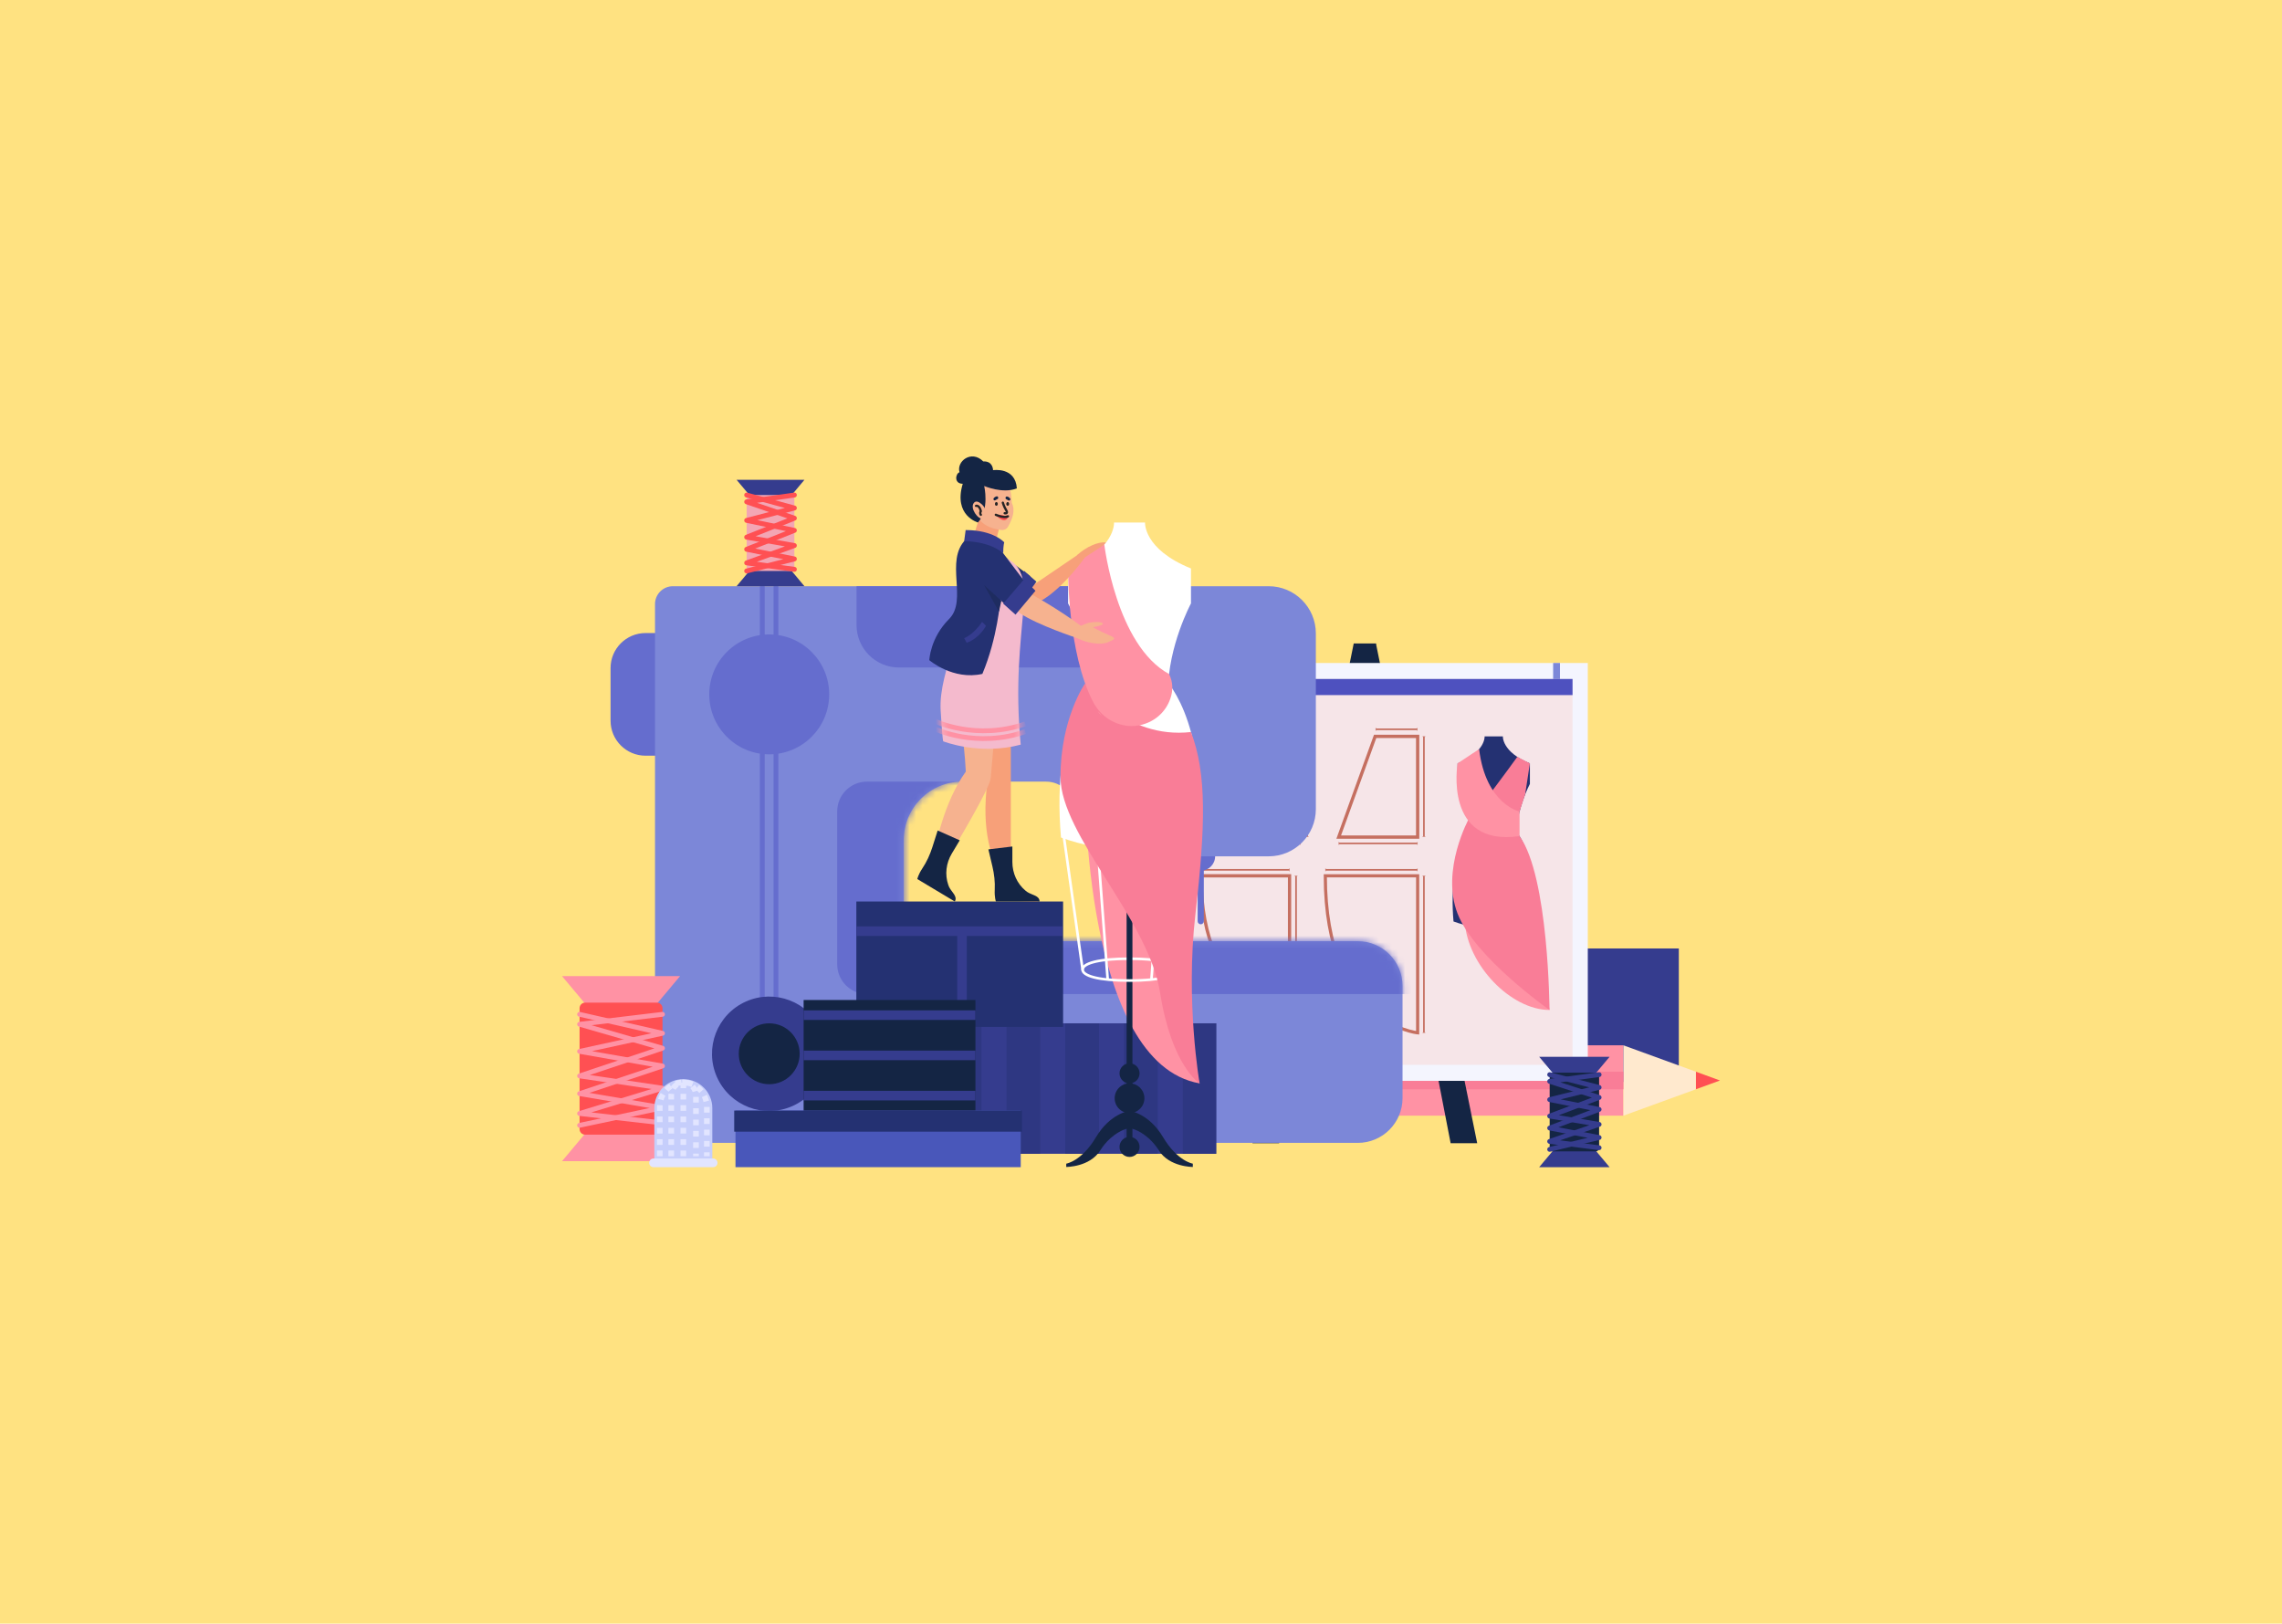 <svg width="350" height="249" viewBox="0 0 350 249" fill="none" xmlns="http://www.w3.org/2000/svg">
<rect width="350" height="249" fill="#FFE281"/>
<path d="M257.486 145.458H229.1V165.937H257.486V145.458Z" fill="#353C8E"/>
<path d="M248.993 171.099V160.31H193.055V171.099H248.993Z" fill="#FF92A4"/>
<path d="M263.8 165.706L260.1 164.355V167.054L263.8 165.706Z" fill="#FF5053"/>
<path d="M260.1 164.355L248.992 160.312V171.101L260.1 167.054V164.355Z" fill="#FFE9CE"/>
<path d="M248.993 167.055V164.356H193.055V167.055H248.993Z" fill="#F97D97"/>
<path d="M211.036 159.25H180.426V173.555H211.036V159.25Z" fill="#353C8E"/>
<path d="M196.171 175.323H192.097L207.624 98.694H211.036L196.171 175.323Z" fill="#142544"/>
<path d="M222.49 175.323H226.564L211.037 98.694H207.624L222.49 175.323Z" fill="#142544"/>
<path d="M243.527 101.678H178.34V165.761H243.527V101.678Z" fill="#F4F5FE"/>
<path d="M183.652 101.678H182.606V162.017H183.652V101.678Z" fill="#7C87D8"/>
<path d="M239.258 101.678H238.212V162.017H239.258V101.678Z" fill="#7C87D8"/>
<path d="M241.188 104.129H180.772V163.309H241.188V104.129Z" fill="#F6E5E8"/>
<path d="M241.188 104.129H180.673V106.6H241.188V104.129Z" fill="#4E51BF"/>
<path d="M237.654 154.892C231.743 154.892 225.061 148.001 224.657 141.319L226.189 134.648C233.503 124.949 237.654 154.892 237.654 154.892Z" fill="#FF92A4"/>
<path d="M230.502 112.93H229.102H227.702C227.702 112.93 227.877 115.324 223.559 117.073V120.225C223.559 120.225 225.632 124.076 225.632 128.161C225.884 128.414 226.228 128.622 226.598 128.795C228.177 129.528 230.027 129.528 231.608 128.795C231.982 128.622 232.325 128.414 232.575 128.161C232.575 124.076 234.647 120.225 234.647 120.225V117.073C230.326 115.322 230.502 112.93 230.502 112.93Z" fill="#243172"/>
<path d="M232.039 126.896H226.101C226.101 126.896 222.005 130.547 222.931 141.319C226.897 142.763 231.243 142.763 235.21 141.319C236.135 130.547 232.039 126.896 232.039 126.896Z" fill="#243172"/>
<path d="M225.316 125.501C225.316 125.501 220.943 133.404 223.556 140.119C226.173 146.837 237.654 154.892 237.654 154.892C237.654 154.892 237.541 134.423 233.055 128.224C228.657 125.586 225.316 125.501 225.316 125.501Z" fill="#F97D97"/>
<path d="M232.712 116.074C232.712 116.074 230.824 118.728 227.002 123.752C228.287 126.585 233.056 124.458 233.056 124.458L233.92 121.822L234.642 117.073L232.712 116.074Z" fill="#F97D97"/>
<path d="M226.857 114.888L223.557 117.073C223.557 117.073 221.347 129.921 233.059 128.227V124.458C233.059 124.458 227.886 123.368 226.857 114.888Z" fill="#FF92A4"/>
<path d="M192.016 112.93H184.206C184.247 121.394 191.056 128.252 199.495 128.381V120.543C195.555 120.049 192.442 116.892 192.016 112.93Z" stroke="#C56F60" stroke-width="0.501" stroke-miterlimit="10"/>
<path d="M184.206 134.314C184.206 154.538 197.784 155.7 197.784 155.7V134.314H184.206Z" stroke="#C56F60" stroke-width="0.501" stroke-miterlimit="10"/>
<path d="M203.267 134.314C203.267 157.086 217.43 158.393 217.43 158.393V134.314H203.267Z" stroke="#C56F60" stroke-width="0.482" stroke-miterlimit="10"/>
<path d="M205.323 128.381L210.912 112.93H217.432V128.381H205.323Z" stroke="#C56F60" stroke-width="0.501" stroke-miterlimit="10"/>
<path d="M217.397 129.344H205.356" stroke="#C56F60" stroke-width="0.251" stroke-miterlimit="10"/>
<path d="M217.429 129.122H217.361V129.57H217.429V129.122Z" fill="#C56F60"/>
<path d="M205.391 129.122H205.323V129.57H205.391V129.122Z" fill="#C56F60"/>
<path d="M199.461 129.344H184.241" stroke="#C56F60" stroke-width="0.251" stroke-miterlimit="10"/>
<path d="M199.497 129.122H199.428V129.57H199.497V129.122Z" fill="#C56F60"/>
<path d="M184.275 129.122H184.206V129.57H184.275V129.122Z" fill="#C56F60"/>
<path d="M218.393 128.29V112.963" stroke="#C56F60" stroke-width="0.251" stroke-miterlimit="10"/>
<path d="M218.618 128.257H218.171V128.326H218.618V128.257Z" fill="#C56F60"/>
<path d="M218.618 112.93H218.171V112.999H218.618V112.93Z" fill="#C56F60"/>
<path d="M200.491 128.291V120.661" stroke="#C56F60" stroke-width="0.251" stroke-miterlimit="10"/>
<path d="M200.713 128.259H200.266V128.327H200.713V128.259Z" fill="#C56F60"/>
<path d="M200.713 120.629H200.266V120.697H200.713V120.629Z" fill="#C56F60"/>
<path d="M198.781 134.349V155.663" stroke="#C56F60" stroke-width="0.251" stroke-miterlimit="10"/>
<path d="M199.003 134.313H198.556V134.382H199.003V134.313Z" fill="#C56F60"/>
<path d="M199.003 155.628H198.556V155.697H199.003V155.628Z" fill="#C56F60"/>
<path d="M184.241 133.399H197.751" stroke="#C56F60" stroke-width="0.251" stroke-miterlimit="10"/>
<path d="M184.275 133.176H184.206V133.624H184.275V133.176Z" fill="#C56F60"/>
<path d="M197.787 133.176H197.718V133.624H197.787V133.176Z" fill="#C56F60"/>
<path d="M218.393 158.356V134.349" stroke="#C56F60" stroke-width="0.251" stroke-miterlimit="10"/>
<path d="M218.618 158.324H218.171V158.392H218.618V158.324Z" fill="#C56F60"/>
<path d="M218.618 134.313H218.171V134.382H218.618V134.313Z" fill="#C56F60"/>
<path d="M203.302 133.399H217.397" stroke="#C56F60" stroke-width="0.251" stroke-miterlimit="10"/>
<path d="M203.336 133.176H203.267V133.624H203.336V133.176Z" fill="#C56F60"/>
<path d="M217.43 133.176H217.361V133.624H217.43V133.176Z" fill="#C56F60"/>
<path d="M217.383 111.845H211.008" stroke="#C56F60" stroke-width="0.251" stroke-miterlimit="10"/>
<path d="M217.416 111.62H217.347V112.068H217.416V111.62Z" fill="#C56F60"/>
<path d="M211.044 111.62H210.976V112.068H211.044V111.62Z" fill="#C56F60"/>
<path d="M103.377 115.896H99.012C96.047 115.896 93.645 113.494 93.645 110.529V102.453C93.645 99.488 96.047 97.085 99.012 97.085H103.377C104.011 97.085 104.525 97.599 104.525 98.233V114.754C104.525 115.383 104.011 115.896 103.377 115.896Z" fill="#656DCE"/>
<path d="M184.162 133.532C185.378 133.532 186.367 132.546 186.367 131.327V129.123H181.961V131.327C181.958 132.546 182.943 133.532 184.162 133.532Z" fill="#656DCE"/>
<path d="M184.162 141.751C184.423 141.751 184.635 141.54 184.635 141.279V133.252H183.69V141.279C183.69 141.54 183.902 141.751 184.162 141.751Z" fill="#656DCE"/>
<path d="M208.244 144.344H141.24C139.79 144.344 138.613 143.169 138.613 141.716V128.83C138.613 123.883 142.624 119.872 147.571 119.872H160.457C162.788 119.872 164.674 121.761 164.674 124.089C164.674 128.089 167.916 131.328 171.913 131.328H194.578C198.578 131.328 201.817 128.086 201.817 124.089V112.63V97.144C201.817 93.144 198.575 89.904 194.578 89.904H171.913H131.373H103.201C101.689 89.904 100.461 91.132 100.461 92.644V112.633V168.035C100.461 172.035 103.704 175.275 107.701 175.275H130.621H131.373H208.247C212.038 175.275 215.113 172.2 215.113 168.409V151.212C215.113 147.418 212.038 144.344 208.244 144.344Z" fill="#7C87D8"/>
<mask id="mask0_554_2074" style="mask-type:luminance" maskUnits="userSpaceOnUse" x="100" y="89" width="116" height="87">
<path d="M208.244 144.344H141.24C139.79 144.344 138.613 143.169 138.613 141.717V128.83C138.613 123.883 142.624 119.872 147.571 119.872H160.457C162.788 119.872 164.674 121.761 164.674 124.089C164.674 128.089 167.916 131.329 171.913 131.329H194.578C198.578 131.329 201.817 128.086 201.817 124.089V112.63V97.144C201.817 93.144 198.575 89.905 194.578 89.905H171.913H131.373H103.201C101.689 89.905 100.461 91.132 100.461 92.645V112.633V168.036C100.461 172.036 103.704 175.275 107.701 175.275H130.621H131.373H208.247C212.038 175.275 215.113 172.2 215.113 168.409V151.213C215.113 147.419 212.038 144.344 208.244 144.344Z" fill="white"/>
</mask>
<g mask="url(#mask0_554_2074)">
<path d="M215.943 152.45H132.972C130.449 152.45 128.404 150.405 128.404 147.882V124.44C128.404 121.917 130.449 119.872 132.972 119.872H150.978C153.501 119.872 155.547 121.917 155.547 124.44V132.621C155.547 134.704 156.958 136.524 158.975 137.043L182.711 143.165C183.085 143.261 183.466 143.311 183.853 143.311H215.943C218.348 143.311 220.341 145.175 220.503 147.571C220.679 150.212 218.587 152.45 215.943 152.45Z" fill="#656DCE"/>
</g>
<path d="M165.401 102.371H137.888C134.289 102.371 131.371 99.452 131.371 95.853V89.904H171.916V95.853C171.916 99.452 169 102.371 165.401 102.371Z" fill="#656DCE"/>
<path d="M175.018 122.652H178.562C178.933 122.652 179.235 122.351 179.235 121.98V120.544C179.235 120.174 178.933 119.872 178.562 119.872H175.018C174.647 119.872 174.345 120.174 174.345 120.544V121.98C174.345 122.351 174.647 122.652 175.018 122.652Z" fill="#656DCE"/>
<path d="M168.575 122.652H172.119C172.489 122.652 172.791 122.351 172.791 121.98V120.544C172.791 120.174 172.489 119.872 172.119 119.872H168.575C168.204 119.872 167.902 120.174 167.902 120.544V121.98C167.902 122.351 168.204 122.652 168.575 122.652Z" fill="#656DCE"/>
<path d="M118.641 89.905H119.379V175.953H118.641" fill="#656DCE"/>
<path d="M116.545 89.905H117.284V175.953H116.545" fill="#656DCE"/>
<path d="M121.545 169.626C125.971 167.655 127.962 162.468 125.99 158.042C124.019 153.615 118.833 151.625 114.406 153.596C109.98 155.567 107.989 160.754 109.96 165.18C111.932 169.607 117.118 171.597 121.545 169.626Z" fill="#353C8E"/>
<path d="M113.309 161.609C113.309 164.186 115.401 166.278 117.979 166.278C120.557 166.278 122.649 164.186 122.649 161.609C122.649 159.031 120.557 156.939 117.979 156.939C115.401 156.939 113.309 159.031 113.309 161.609Z" fill="#142544"/>
<path d="M117.979 97.295C112.901 97.295 108.783 101.413 108.783 106.492C108.783 111.57 112.901 115.688 117.979 115.688C123.058 115.688 127.176 111.57 127.176 106.492C127.179 101.413 123.061 97.295 117.979 97.295Z" fill="#656DCE"/>
<path d="M112.972 89.904H118.177H123.384L120.733 86.741H118.177H115.621L112.972 89.904Z" fill="#353C8E"/>
<path d="M123.385 73.58H118.177H112.972L115.621 76.743H118.177H120.733L123.385 73.58Z" fill="#353C8E"/>
<path d="M115.177 76.21V87.271H121.178V76.21H115.177Z" fill="#353C8E"/>
<path d="M121.836 76.411V87.076C121.836 87.348 121.617 87.568 121.345 87.568H115.011C114.74 87.568 114.52 87.348 114.52 87.076V76.411C114.52 76.139 114.74 75.919 115.011 75.919H121.345C121.617 75.919 121.836 76.139 121.836 76.411Z" fill="#F3A6B4"/>
<path d="M114.52 75.919L121.836 77.91L114.52 79.81L121.836 81.341L114.52 84.24L121.836 85.72L114.52 87.565" stroke="#FF5053" stroke-width="0.749" stroke-miterlimit="10" stroke-linecap="round" stroke-linejoin="round"/>
<path d="M121.836 87.312L114.52 86.324L121.836 83.667L114.52 82.382L121.836 79.472L114.52 76.96L121.836 75.919" stroke="#FF5053" stroke-width="0.749" stroke-miterlimit="10" stroke-linecap="round" stroke-linejoin="round"/>
<path d="M186.531 156.938H127.348V176.945H186.531V156.938Z" fill="#353C8E"/>
<path opacity="0.5" d="M132.518 156.938H127.348V176.945H132.518V156.938Z" fill="#293277"/>
<path opacity="0.5" d="M141.528 156.938H136.359V176.945H141.528V156.938Z" fill="#293277"/>
<path opacity="0.5" d="M150.538 156.938H145.369V176.945H150.538V156.938Z" fill="#293277"/>
<path opacity="0.5" d="M159.548 156.938H154.379V176.945H159.548V156.938Z" fill="#293277"/>
<path opacity="0.5" d="M168.555 156.938H163.386V176.945H168.555V156.938Z" fill="#293277"/>
<path opacity="0.5" d="M177.565 156.938H172.396V176.945H177.565V156.938Z" fill="#293277"/>
<path opacity="0.5" d="M186.576 156.938H181.406V176.945H186.576V156.938Z" fill="#293277"/>
<path d="M165.629 86.398C165.629 86.398 166.823 86.684 167.647 86.678C167.957 86.675 169.703 86.415 169.58 85.964C169.522 85.75 168.042 85.898 168.042 85.898C168.042 85.898 168.959 84.99 170.008 84.163C171.059 83.34 170.669 83.351 169.585 83.197C168.498 83.043 166.637 83.812 165.173 85.154" fill="#F7A079"/>
<path d="M166.409 120.478C166.409 120.478 166.19 163.054 183.99 166.148C178.519 150.755 178.294 122.416 178.294 122.416L166.409 120.478Z" fill="#FF92A4"/>
<path d="M175.621 80.138H173.241H170.861C170.861 80.138 171.157 84.204 163.819 87.18V92.539C163.819 92.539 167.342 99.086 167.342 106.029C167.77 106.457 168.352 106.814 168.986 107.108C171.671 108.354 174.817 108.354 177.499 107.108C178.133 106.814 178.715 106.457 179.144 106.029C179.144 99.086 182.666 92.539 182.666 92.539V87.183C175.325 84.207 175.621 80.138 175.621 80.138Z" fill="white"/>
<path d="M173.234 146.833C168.534 146.833 165.841 147.516 165.841 148.705H166.242C166.242 148.159 167.713 147.233 173.234 147.233C178.755 147.233 180.226 148.159 180.226 148.705H180.627C180.63 147.516 177.934 146.833 173.234 146.833Z" fill="white"/>
<path d="M178.326 103.74H168.157C168.157 103.74 161.14 109.994 162.727 128.445C169.519 130.915 176.964 130.915 183.756 128.445C185.343 109.996 178.326 103.74 178.326 103.74Z" fill="white"/>
<path d="M173.686 121.999H172.794V175.603H173.686V121.999Z" fill="#142544"/>
<path d="M178.389 174.409C176.195 170.719 173.242 170.357 173.242 170.357C173.242 170.357 170.288 170.719 168.091 174.409C165.898 178.099 163.534 178.461 163.534 178.461V178.966C163.534 178.966 167.131 178.996 168.747 176.43C169.178 175.746 169.703 175.101 170.337 174.544C172.001 173.08 173.242 173.034 173.242 173.034C173.242 173.034 174.482 173.083 176.146 174.544C176.78 175.101 177.305 175.743 177.736 176.43C179.353 178.996 182.949 178.966 182.949 178.966V178.461C182.949 178.461 180.585 178.099 178.389 174.409Z" fill="#142544"/>
<path d="M171.704 164.611C171.704 165.459 172.393 166.148 173.241 166.148C174.09 166.148 174.779 165.459 174.779 164.611C174.779 163.763 174.09 163.074 173.241 163.074C172.393 163.074 171.704 163.763 171.704 164.611Z" fill="#142544"/>
<path d="M171.704 175.891C171.704 176.739 172.393 177.429 173.241 177.429C174.09 177.429 174.779 176.739 174.779 175.891C174.779 175.043 174.09 174.354 173.241 174.354C172.393 174.354 171.704 175.043 171.704 175.891Z" fill="#142544"/>
<path d="M173.242 170.711C174.502 170.711 175.523 169.689 175.523 168.429C175.523 167.169 174.502 166.148 173.242 166.148C171.982 166.148 170.961 167.169 170.961 168.429C170.961 169.689 171.982 170.711 173.242 170.711Z" fill="#142544"/>
<path d="M163.339 128.061L162.939 128.117L165.856 148.823L166.256 148.767L163.339 128.061Z" fill="white"/>
<path d="M168.394 127.598L167.992 127.628L169.685 150.178L170.088 150.147L168.394 127.598Z" fill="white"/>
<path d="M183.132 128.068L180.232 148.776L180.632 148.832L183.532 128.124L183.132 128.068Z" fill="white"/>
<path d="M178.084 127.604L176.407 150.153L176.809 150.183L178.487 127.634L178.084 127.604Z" fill="white"/>
<path d="M173.234 150.58C177.934 150.58 180.627 149.896 180.627 148.708H180.226C180.226 149.254 178.755 150.179 173.234 150.179C167.713 150.179 166.242 149.254 166.242 148.708H165.841C165.841 149.896 168.537 150.58 173.234 150.58Z" fill="white"/>
<path d="M166.409 104.833C166.409 104.833 162.653 110.197 162.653 119.147C162.653 128.096 176.138 140.906 177.92 152.208C179.701 163.51 183.99 166.151 183.99 166.151C183.99 166.151 181.799 153.68 183.344 140.211C184.887 126.743 185.121 118.691 182.666 112.264C172.531 113.423 166.409 104.833 166.409 104.833Z" fill="#F97D97"/>
<path d="M179.304 103.37C171.186 98.95 169.377 83.521 169.377 83.521L163.818 87.181C163.818 87.181 163.667 100.07 167.694 107.721C169.119 110.425 172.207 111.921 175.161 111.139C177.086 110.631 178.766 109.261 179.499 107.15C179.916 105.953 179.949 104.668 179.304 103.37Z" fill="#FF92A4"/>
<path d="M168.704 109.393C167.762 108.441 169.475 110.497 168.704 109.393V109.393Z" fill="#FF92A4"/>
<path d="M104.302 149.701H95.251H86.2L90.809 155.2H95.251H99.693L104.302 149.701Z" fill="#FF92A4"/>
<path d="M86.2 178.079H95.251H104.302L99.693 172.58H95.251H90.809L86.2 178.079Z" fill="#FF92A4"/>
<path d="M100.468 173.504V154.276H90.036V173.504H100.468Z" fill="#353C8E"/>
<path d="M88.892 173.16V154.621C88.892 154.149 89.274 153.768 89.746 153.768H100.758C101.23 153.768 101.611 154.149 101.611 154.621V173.16C101.611 173.632 101.23 174.014 100.758 174.014H89.746C89.274 174.014 88.892 173.63 88.892 173.16Z" fill="#FF5053"/>
<path d="M88.892 155.558L101.609 158.468L88.892 161.243L101.609 163.483L88.892 167.722L101.609 169.885L88.892 172.581" stroke="#FF92A4" stroke-width="0.736" stroke-miterlimit="10" stroke-linecap="round" stroke-linejoin="round"/>
<path d="M101.609 172.213L88.892 170.767L101.609 166.885L88.892 165.004L101.609 160.752L88.892 157.081L101.609 155.558" stroke="#FF92A4" stroke-width="0.736" stroke-miterlimit="10" stroke-linecap="round" stroke-linejoin="round"/>
<path d="M163.052 138.257H131.341V157.485H163.052V138.257Z" fill="#243172"/>
<path d="M131.341 142.803H162.942" stroke="#353C8E" stroke-width="1.471" stroke-miterlimit="10"/>
<path d="M147.546 157.485V142.803" stroke="#353C8E" stroke-width="1.471" stroke-miterlimit="10"/>
<path d="M149.605 153.362H123.256V170.742H149.605V153.362Z" fill="#142544"/>
<path d="M123.255 155.684H149.605" stroke="#353C8E" stroke-width="1.471" stroke-miterlimit="10"/>
<path d="M123.255 168.027H149.605" stroke="#353C8E" stroke-width="1.471" stroke-miterlimit="10"/>
<path d="M123.255 161.856H149.605" stroke="#353C8E" stroke-width="1.471" stroke-miterlimit="10"/>
<path d="M156.556 170.321H112.804V178.999H156.556V170.321Z" fill="#4957BA"/>
<path d="M156.746 170.321H112.609V173.555H156.746V170.321Z" fill="#243172"/>
<path d="M150.475 82.754C150.475 82.754 148.109 82.933 148.109 86.488C148.109 90.043 150.827 92.176 148.109 97.867C151.881 99.912 155.033 100.349 155.033 100.349C155.033 100.349 155.214 95.38 156.002 91.913C156.789 88.443 157.841 87.556 150.475 82.754Z" fill="#243172"/>
<path d="M153.632 134.759C151.774 130.954 150.3 126.603 151.689 118.098C145.111 105.387 148.34 97.362 148.34 97.362C148.34 97.362 153.984 92.802 154.86 98.936C155.735 105.068 155.035 111.948 155.035 113.993C155.035 116.039 155.035 134.405 155.035 134.405C155.035 134.405 156.065 135.868 156.844 136.648C157.624 137.427 159.472 137.287 159.137 138.259C157.69 138.259 153.009 138.061 153.009 138.061C153.009 138.061 152.227 136.162 153.632 134.759Z" fill="#F7A079"/>
<path d="M148.905 83.68L150.395 78.725L153.363 80.551L152.331 84.567L148.905 83.68Z" fill="#F7A079"/>
<path d="M157.95 92.83C157.95 92.83 152.117 89.141 150.59 88.174C150.335 88.012 150.137 87.82 149.984 87.609C148.71 85.868 150.895 83.584 152.707 84.756C152.97 84.927 153.245 85.154 153.528 85.445C155.189 87.167 158.763 89.525 158.763 89.525L165.516 84.94L166.409 85.47C166.409 85.476 161.857 91.952 157.95 92.83Z" fill="#F7A079"/>
<path d="M153.363 84.913L158.008 88.361L155.685 91.551L152.331 88.232L153.363 84.913Z" fill="#243172"/>
<path d="M154.151 91.496L157.091 87.564L158.961 89.206L156.144 93.055L154.151 91.496Z" fill="#353C8E"/>
<path d="M153.418 101.541L148.106 97.868C148.106 97.868 147.532 98.815 146.955 100.572C146.044 103.347 146.033 106.334 146.766 109.162C147.266 111.089 147.839 112.898 148.13 118.331C144.754 123.031 143.395 129.771 142.964 132.494C141.245 133.084 140.973 134.951 140.973 134.951C140.973 134.951 145.003 137.328 146.25 138.061C147.032 137.394 145.563 136.669 145.289 135.602C145.053 134.693 144.701 133.323 144.6 132.936C146.692 129.485 151.779 120.964 151.946 119.349C152.158 117.312 153.418 101.541 153.418 101.541Z" fill="#F6B28F"/>
<path d="M154.006 85.439C154.006 85.439 151.463 87.984 148.106 87.449C148.905 95.317 143.884 102.559 144.274 109.002C144.559 113.697 144.663 113.689 144.663 113.689C144.663 113.689 150.198 115.893 156.553 114.202C154.772 95.729 160.174 88.1 154.006 85.439Z" fill="#F4BACD"/>
<mask id="mask1_554_2074" style="mask-type:luminance" maskUnits="userSpaceOnUse" x="144" y="85" width="14" height="30">
<path d="M154.005 85.44C154.005 85.44 151.463 87.984 148.106 87.449C148.905 95.317 143.883 102.559 144.273 109.002C144.559 113.697 144.663 113.689 144.663 113.689C144.663 113.689 150.198 115.893 156.553 114.202C154.771 95.729 160.174 88.1 154.005 85.44Z" fill="white"/>
</mask>
<g mask="url(#mask1_554_2074)">
<path d="M143.425 110.611C143.425 110.611 149.761 113.637 157.258 111.007" stroke="#FF92A4" stroke-width="0.736" stroke-miterlimit="10"/>
</g>
<mask id="mask2_554_2074" style="mask-type:luminance" maskUnits="userSpaceOnUse" x="144" y="85" width="14" height="30">
<path d="M154.005 85.44C154.005 85.44 151.463 87.984 148.106 87.449C148.905 95.317 143.883 102.559 144.273 109.002C144.559 113.697 144.663 113.689 144.663 113.689C144.663 113.689 150.198 115.893 156.553 114.202C154.771 95.729 160.174 88.1 154.005 85.44Z" fill="white"/>
</mask>
<g mask="url(#mask2_554_2074)">
<path d="M143.425 111.805C143.425 111.805 149.761 114.83 157.258 112.203" stroke="#FF92A4" stroke-width="0.736" stroke-miterlimit="10"/>
</g>
<path d="M156.422 94.041C156.422 94.041 151.527 89.174 150.247 87.9C150.033 87.688 149.882 87.455 149.778 87.216C148.913 85.24 151.54 83.485 153.056 85.023C153.275 85.248 153.495 85.528 153.709 85.874C154.958 87.916 157.937 90.994 157.937 90.994C157.937 90.994 162.132 93.256 166.063 96.18C165.239 97.868 165.239 97.868 165.239 97.868C165.239 97.868 159.203 95.9 156.422 94.041Z" fill="#F6B28F"/>
<path d="M153.418 84.26C153.418 84.26 153.418 84.26 153.418 83.477C151.922 81.981 148.523 81.588 148.523 81.588L148.106 82.752C144.839 86.019 148.477 92.023 145.564 94.933C142.651 97.843 142.533 101.248 142.533 101.248C142.533 101.248 146.179 104.372 150.67 103.35C153.015 97.775 153.418 92.004 153.418 92.004L155.227 93.701L158.008 90.316L153.418 84.26Z" fill="#243172"/>
<path d="M151.595 130.262L155.271 129.82V132.198C155.271 133.883 155.985 135.508 157.281 136.59C157.379 136.672 157.47 136.741 157.552 136.796C158.285 137.282 159.444 137.334 159.444 138.257H152.743C152.743 138.257 152.509 137.603 152.567 136.461C152.63 135.256 152.487 134.051 152.21 132.876C151.883 131.489 151.595 130.262 151.595 130.262Z" fill="#142544"/>
<path d="M143.815 127.366L147.197 128.873L145.976 130.913C145.108 132.36 144.889 134.122 145.443 135.714C145.484 135.835 145.528 135.942 145.569 136.03C145.948 136.823 146.915 137.463 146.44 138.256L140.691 134.814C140.691 134.814 140.826 134.133 141.462 133.183C142.135 132.181 142.632 131.075 143 129.925C143.434 128.568 143.815 127.366 143.815 127.366Z" fill="#142544"/>
<path d="M148.899 76.902C148.861 76.101 149.031 75.294 149.462 74.615C149.92 73.896 150.725 73.185 152.125 73.185C154.961 73.185 155.076 75.252 155.183 77.133C155.738 78.165 155.356 79.502 154.598 80.787C154.384 81.149 153.97 81.341 153.552 81.278C152.15 81.061 149.802 80.696 148.899 76.902Z" fill="#F6B28F"/>
<path d="M149.997 80.128C149.997 80.128 146.192 79.09 147.661 74.192C146.299 74.192 146.53 72.636 147.167 72.424C146.662 70.78 148.97 68.924 150.807 70.763C152.328 70.692 152.309 72.106 152.309 72.106C152.309 72.106 155.74 71.568 155.96 74.898C153.81 75.771 150.95 74.533 150.95 74.533C150.95 74.533 151.803 78.091 149.997 80.128Z" fill="#142544"/>
<path d="M151.244 78.826C151.258 78.233 150.975 77.676 150.525 77.292C150.143 76.965 149.663 76.718 149.347 77.152C148.759 77.967 149.967 79.669 150.766 79.568C151.129 79.521 151.236 79.183 151.244 78.826Z" fill="#F6B28F"/>
<path d="M153.036 77.286C153.036 77.448 152.937 77.566 152.817 77.566C152.696 77.566 152.597 77.448 152.597 77.286C152.597 77.124 152.696 76.992 152.817 76.992C152.94 76.995 153.036 77.124 153.036 77.286Z" fill="#262425"/>
<path d="M154.774 77.286C154.774 77.448 154.675 77.566 154.554 77.566C154.434 77.566 154.335 77.448 154.335 77.286C154.335 77.124 154.434 76.992 154.554 76.992C154.675 76.992 154.774 77.124 154.774 77.286Z" fill="#262425"/>
<path d="M152.38 76.619C152.432 76.737 152.578 76.781 152.682 76.704C152.759 76.649 152.849 76.594 152.948 76.559C153.033 76.528 153.097 76.454 153.097 76.364V76.317C153.097 76.188 152.978 76.089 152.852 76.119C152.718 76.15 152.55 76.224 152.41 76.408C152.364 76.471 152.35 76.55 152.38 76.619Z" fill="#142544"/>
<path d="M154.939 76.647C154.887 76.765 154.741 76.809 154.637 76.732C154.56 76.677 154.47 76.622 154.371 76.587C154.286 76.556 154.223 76.482 154.223 76.392V76.345C154.223 76.216 154.341 76.117 154.467 76.147C154.601 76.177 154.769 76.252 154.909 76.436C154.958 76.499 154.969 76.578 154.939 76.647Z" fill="#142544"/>
<path d="M153.811 77.094C153.811 77.094 153.956 77.64 154.321 78.244C154.686 78.848 154.091 78.708 154.091 78.708" stroke="#262425" stroke-width="0.348" stroke-miterlimit="10" stroke-linecap="round" stroke-linejoin="round"/>
<path d="M152.693 78.947C152.693 78.947 153.097 78.98 153.509 78.98C153.94 78.98 154.162 79.145 154.162 79.145C154.162 79.145 154.357 78.901 154.626 79.145C154.497 79.98 153.66 80.059 152.693 78.947Z" fill="#FF5053"/>
<path d="M153.865 92.575L157.055 88.847L158.815 90.604L155.754 94.263L153.865 92.575Z" fill="#353C8E"/>
<path d="M148.106 81.292L147.878 83.002C147.878 83.002 151.592 82.903 153.865 84.85C153.865 83.642 154.025 83.175 154.025 83.175C154.025 83.175 152.399 81.292 148.106 81.292Z" fill="#353C8E"/>
<path d="M150.631 95.378C149.242 97.407 147.878 97.868 147.878 97.868L148.265 98.579C150.269 97.868 151.227 95.974 151.227 95.974L150.631 95.378Z" fill="#353C8E"/>
<path d="M153.58 92.141L150.939 89.741L153.215 93.804L153.58 92.141Z" fill="#1E2C60"/>
<path d="M152.729 78.947C152.729 78.947 154.022 79.521 154.59 79.181" stroke="#262425" stroke-width="0.348" stroke-miterlimit="10" stroke-linecap="round" stroke-linejoin="round"/>
<path d="M149.698 77.58C149.698 77.58 150.212 77.393 150.437 78.406C150.225 78.736 150.437 78.947 150.437 78.947" stroke="#262425" stroke-width="0.348" stroke-miterlimit="10" stroke-linecap="round" stroke-linejoin="round"/>
<path d="M170.079 97.401C168.789 96.857 167.608 96.193 167.608 96.193C167.608 96.193 169.143 95.932 169.143 95.699C169.143 95.21 167.304 95.427 166.991 95.512C166.156 95.734 165.025 96.355 165.025 96.355L164.912 97.738C166.765 98.694 168.86 98.954 169.917 98.496C170.974 98.038 171.369 97.942 170.079 97.401Z" fill="#F6B28F"/>
<path d="M236.07 179H241.47H246.87L244.12 175.72H241.47H238.818L236.07 179Z" fill="#353C8E"/>
<path d="M246.871 162.07H241.471H236.071L238.819 165.351H241.471H244.12L246.871 162.07Z" fill="#353C8E"/>
<path d="M238.359 164.797V176.269H244.583V164.797H238.359Z" fill="#353C8E"/>
<path d="M245.265 165.004V176.065C245.265 176.345 245.037 176.573 244.757 176.573H238.187C237.907 176.573 237.679 176.345 237.679 176.065V165.004C237.679 164.724 237.907 164.496 238.187 164.496H244.757C245.037 164.496 245.265 164.724 245.265 165.004Z" fill="#142544"/>
<path d="M237.677 164.809L245.265 166.769L237.677 168.639L245.265 170.143L237.677 172.999L245.265 174.454L237.677 176.271" stroke="#353C8E" stroke-width="0.736" stroke-miterlimit="10" stroke-linecap="round" stroke-linejoin="round"/>
<path d="M245.265 176.021L237.677 175.049L245.265 172.436L237.677 171.17L245.265 168.307L237.677 165.836L245.265 164.809" stroke="#353C8E" stroke-width="0.736" stroke-miterlimit="10" stroke-linecap="round" stroke-linejoin="round"/>
<path d="M104.804 165.499C102.35 165.499 100.36 167.489 100.36 169.943V178.336H109.249V169.943C109.249 167.489 107.259 165.499 104.804 165.499Z" fill="#C6CEFB"/>
<path d="M100.228 179H109.384C109.749 179 110.048 178.703 110.048 178.335C110.048 177.97 109.751 177.671 109.384 177.671H100.228C99.863 177.671 99.564 177.968 99.564 178.335C99.564 178.701 99.86 179 100.228 179Z" fill="#E2E5FF"/>
<path d="M104.805 166.009V177.32" stroke="#E2E5FF" stroke-width="0.866" stroke-miterlimit="10" stroke-dasharray="0.87 0.87"/>
<path d="M101.194 177.32V169.726C101.194 167.673 102.811 166.009 104.804 166.009C106.797 166.009 108.414 167.673 108.414 169.726V177.32" stroke="#E2E5FF" stroke-width="0.866" stroke-miterlimit="10" stroke-dasharray="0.87 0.87"/>
<path d="M102.949 177.32V167.961C102.949 166.882 103.797 166.009 104.846 166.009C105.892 166.009 106.743 166.882 106.743 167.961V177.32" stroke="#E2E5FF" stroke-width="0.866" stroke-miterlimit="10" stroke-dasharray="0.87 0.87"/>
</svg>
